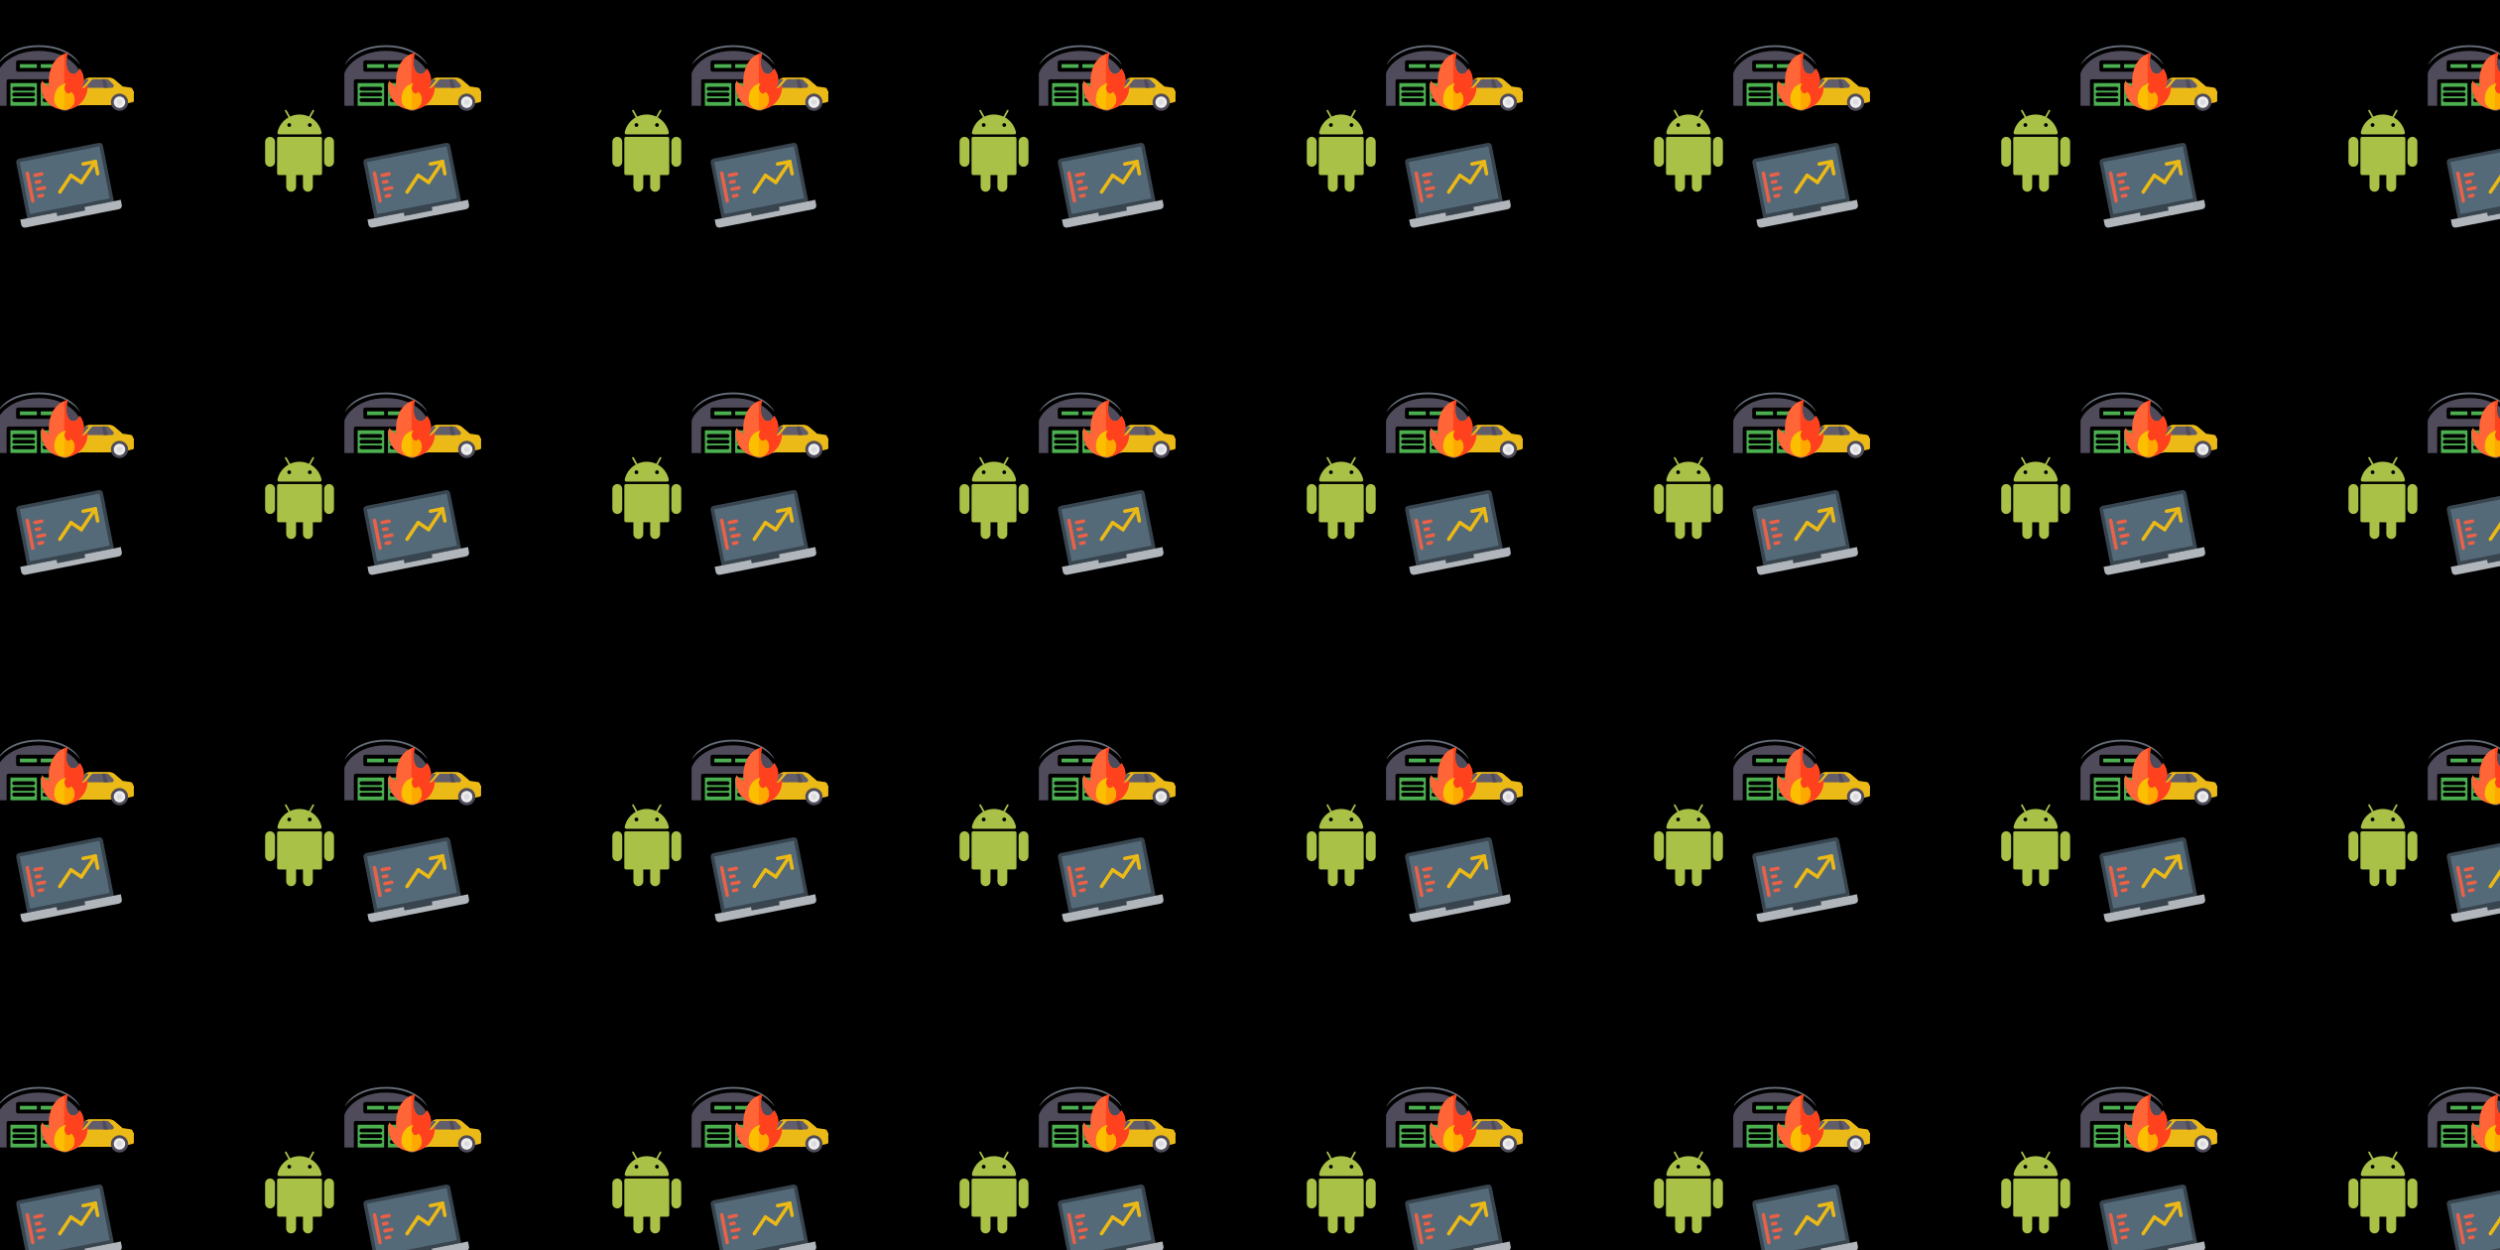 <svg xmlns="http://www.w3.org/2000/svg" xmlns:xlink="http://www.w3.org/1999/xlink" xmlns:fi="http://pattern.flaticon.com/" x="0" y="0" width="2160" height="1080" viewBox="0 0 2520 1260"><rect x="0px" y="0px" width="100%" height="100%" opacity="1" fill="#000000"/><defs><g transform="matrix(0.2 0 0 0.2 260.652 110.655)" id="L1_58"><path d="M311.358,136.395H101.779c-4.662,0-8.441,3.779-8.441,8.441v175.749   c0,4.662,3.779,8.441,8.441,8.441h37.363v59.228c0,13.742,11.14,24.883,24.883,24.883l0,0c13.742,0,24.883-11.14,24.883-24.883   v-59.228h34.803v59.228c0,13.742,11.14,24.883,24.883,24.883l0,0c13.742,0,24.883-11.14,24.883-24.883v-59.228h37.882   c4.662,0,8.441-3.779,8.441-8.441V144.836C319.799,140.174,316.02,136.395,311.358,136.395z" fill="#aac148"/><path d="M57.856,136.354L57.856,136.354c-13.742,0-24.883,11.14-24.883,24.883v101.065   c0,13.742,11.14,24.883,24.883,24.883l0,0c13.742,0,24.883-11.14,24.883-24.883V161.237   C82.738,147.495,71.598,136.354,57.856,136.354z" fill="#aac148"/><path d="M355.281,136.354L355.281,136.354c-13.742,0-24.883,11.14-24.883,24.883v101.065   c0,13.742,11.14,24.883,24.883,24.883l0,0c13.742,0,24.883-11.14,24.883-24.883V161.237   C380.164,147.495,369.024,136.354,355.281,136.354z" fill="#aac148"/><path d="M103.475,124.069h205.692c5.366,0,9.368-4.943,8.266-10.195   c-6.804-32.428-27.45-59.756-55.465-75.543l17.584-31.727c1.19-2.148,0.414-4.855-1.734-6.045   c-2.153-1.193-4.856-0.414-6.046,1.734l-17.717,31.966c-14.511-6.734-30.683-10.495-47.734-10.495   c-17.052,0-33.224,3.761-47.735,10.495L140.869,2.292c-1.191-2.149-3.898-2.924-6.045-1.734c-2.148,1.19-2.924,3.897-1.734,6.045   l17.584,31.727c-28.015,15.788-48.661,43.115-55.465,75.544C94.106,119.126,98.108,124.069,103.475,124.069z M267.697,76.786   c0,5.282-4.282,9.565-9.565,9.565c-5.282,0-9.565-4.282-9.565-9.565c0-5.282,4.282-9.565,9.565-9.565   C263.415,67.221,267.697,71.504,267.697,76.786z M154.508,67.221c5.282,0,9.565,4.282,9.565,9.565c0,5.282-4.282,9.565-9.565,9.565   c-5.282,0-9.565-4.282-9.565-9.565C144.943,71.504,149.225,67.221,154.508,67.221z" fill="#aac148"/></g><g transform="matrix(0.198 -0.039 0.039 0.198 5.421 145.338)" id="L1_60"><path d="M185.379,384v17.655h141.241V384H476.69V101.517c0-9.754-7.901-17.655-17.655-17.655H52.966   c-9.754,0-17.655,7.901-17.655,17.655V384H185.379z" fill="#38454f"/><path d="M52.966,366.345 459.034,366.345 459.034,101.517 52.966,101.517z" fill="#546a79"/><g><path d="M423.724,242.759c-4.873,0-8.828-3.955-8.828-8.828v-61.793c0-4.873,3.955-8.828,8.828-8.828    c4.873,0,8.828,3.955,8.828,8.828v61.793C432.552,238.804,428.597,242.759,423.724,242.759" fill="#ecba16"/><path d="M423.724,180.966h-61.793c-4.873,0-8.828-3.955-8.828-8.828c0-4.873,3.955-8.828,8.828-8.828    h61.793c4.873,0,8.828,3.955,8.828,8.828C432.552,177.011,428.597,180.966,423.724,180.966" fill="#ecba16"/></g><g><path d="M79.448,313.379c-4.873,0-8.828-3.955-8.828-8.828V163.31c0-4.873,3.955-8.828,8.828-8.828    c4.873,0,8.828,3.955,8.828,8.828v141.241C88.276,309.425,84.321,313.379,79.448,313.379" fill="#ea6148"/><path d="M150.069,189.793h-35.31c-4.873,0-8.828-3.955-8.828-8.828s3.955-8.828,8.828-8.828h35.31    c4.873,0,8.828,3.955,8.828,8.828S154.942,189.793,150.069,189.793" fill="#ea6148"/><path d="M132.414,225.103h-17.655c-4.873,0-8.828-3.955-8.828-8.828c0-4.873,3.955-8.828,8.828-8.828    h17.655c4.873,0,8.828,3.955,8.828,8.828C141.241,221.149,137.287,225.103,132.414,225.103" fill="#ea6148"/><path d="M150.069,260.414h-35.31c-4.873,0-8.828-3.955-8.828-8.828s3.955-8.828,8.828-8.828h35.31    c4.873,0,8.828,3.955,8.828,8.828S154.942,260.414,150.069,260.414" fill="#ea6148"/><path d="M132.414,295.724h-17.655c-4.873,0-8.828-3.955-8.828-8.828s3.955-8.828,8.828-8.828h17.655    c4.873,0,8.828,3.955,8.828,8.828S137.287,295.724,132.414,295.724" fill="#ea6148"/></g><path d="M326.621,384v17.655H185.379V384H0v26.483c0,9.754,7.901,17.655,17.655,17.655h476.69   c9.754,0,17.655-7.901,17.655-17.655V384H326.621z" fill="#b0b6bb"/><g><path d="M220.69,295.724c-2.26,0-4.52-0.865-6.241-2.586c-3.452-3.452-3.452-9.031,0-12.482l70.621-70.621    c3.452-3.452,9.031-3.452,12.482,0s3.452,9.031,0,12.482l-70.621,70.621C225.209,294.859,222.95,295.724,220.69,295.724" fill="#ecba16"/><path d="M335.448,269.241c-2.26,0-4.52-0.865-6.241-2.586l-44.138-44.138    c-3.452-3.452-3.452-9.031,0-12.482c3.452-3.452,9.031-3.452,12.482,0l44.138,44.138c3.452,3.452,3.452,9.031,0,12.482    C339.968,268.376,337.708,269.241,335.448,269.241" fill="#ecba16"/><path d="M335.448,269.241c-2.26,0-4.52-0.865-6.241-2.586c-3.452-3.452-3.452-9.031,0-12.482l88.276-88.276    c3.452-3.452,9.031-3.452,12.482,0s3.452,9.031,0,12.482l-88.276,88.276C339.968,268.376,337.708,269.241,335.448,269.241" fill="#ecba16"/></g></g><g transform="matrix(-0.164 0 0 0.164 134.924 53.076)" id="L1_65"><path d="M489.798,239.613c-16.627-10.241-70.258-23.335-145.52-23.335l-39.756-46.38  c-8.385-9.782-20.627-15.413-33.511-15.413H152.008c-12.644,0-24.87,4.523-34.47,12.751L70.624,207.45l-50.039,7.148  c-7.106,1.015-12.889,6.231-14.63,13.195l-5.95,23.794l132.415,61.792h370.755v-49.903  C503.173,253.717,498.107,244.732,489.798,239.613z" fill="#ecba16"/><path d="M503.173,269.241c0-17.655-26.482-35.31-150.067-35.31H8.831c-4.875,0-8.827,3.953-8.827,8.827  v52.965l167.725,26.482h335.445V269.241z" fill="#ecba16"/><path d="M503.173,304.551H89.244l-78.5-17.443c-4.715-1.035-9.474,1.935-10.535,6.702  c-1.052,4.759,1.949,9.474,6.707,10.53l79.447,17.655c0.629,0.142,1.267,0.211,1.913,0.211h414.894c4.879,0,8.828-3.953,8.828-8.827  C511.999,308.504,508.052,304.551,503.173,304.551z" fill="#ecba16"/><circle cx="423" cy="304" r="44" fill="#ededee"/><path d="M423.725,357.516c-29.207,0-52.965-23.758-52.965-52.965c0-29.207,23.758-52.965,52.965-52.965  s52.965,23.758,52.965,52.965C476.69,333.758,452.932,357.516,423.725,357.516z M423.725,269.241  c-19.473,0-35.31,15.837-35.31,35.31c0,19.473,15.837,35.31,35.31,35.31s35.31-15.836,35.31-35.31  C459.035,285.078,443.199,269.241,423.725,269.241z" fill="#504b5a"/><circle cx="423" cy="304" r="17" fill="#dcdbde"/><circle cx="88" cy="304" r="44" fill="#ededee"/><path d="M88.279,357.516c-29.207,0-52.965-23.758-52.965-52.965c0-29.207,23.758-52.965,52.965-52.965  s52.965,23.758,52.965,52.965C141.243,333.758,117.485,357.516,88.279,357.516z M88.279,269.241c-19.473,0-35.31,15.837-35.31,35.31  c0,19.473,15.837,35.31,35.31,35.31s35.31-15.836,35.31-35.31C123.589,285.078,107.752,269.241,88.279,269.241z" fill="#504b5a"/><circle cx="88" cy="304" r="17" fill="#dcdbde"/><g><path d="M353.105,286.896H167.728c-4.875,0-8.827-3.953-8.827-8.827l0,0c0-4.875,3.953-8.827,8.827-8.827   h185.377c4.875,0,8.827,3.952,8.827,8.827l0,0C361.933,282.945,357.98,286.896,353.105,286.896z" fill="#ecba16"/><path d="M503.173,286.896h-8.827c-4.875,0-8.828-3.953-8.828-8.827l0,0c0-4.875,3.953-8.827,8.828-8.827   h8.827c4.875,0,8.827,3.952,8.827,8.827l0,0C512,282.945,508.048,286.896,503.173,286.896z" fill="#ecba16"/></g><path d="M70.624,207.449l46.914-40.214c9.6-8.228,21.826-12.751,34.47-12.751h119.003  c12.885,0,25.125,5.63,33.511,15.413l39.756,46.38H135.276c-7.78,0-15.546-0.643-23.221-1.922L70.624,207.449z" fill="#ecba16"/><path d="M261.294,169.664c-3.354-4.025-8.323-6.352-13.563-6.352h-81.524c-4.682,0-9.173,1.86-12.483,5.171  l-26.482,26.482c-2.341,2.341-3.657,5.516-3.657,8.827l0,0c0,6.894,5.589,12.484,12.484,12.484h154.647  c3.742,0,5.786-4.365,3.391-7.24L261.294,169.664z" fill="#625d6b"/><path d="M185.381,216.276 158.898,216.276 176.553,163.312 194.208,163.312z" fill="#504b5a"/><path d="M493.697,242.759h-8.181c-4.875,0-8.827,3.952-8.827,8.827s3.953,8.827,8.827,8.827h17.261  C502.011,253.548,498.814,247.337,493.697,242.759z" fill="#ededee"/><path d="M304.522,169.897c-2.115-2.468-4.48-4.669-7.036-6.585H283.08c-3.742,0-5.786,4.364-3.391,7.24  l32.813,39.374c3.354,4.025,8.323,6.352,13.562,6.352h18.213L304.522,169.897z" fill="#625d6b"/><path d="M0.004,242.759v8.827h17.655c4.875,0,8.827-3.952,8.827-8.827s-3.953-8.827-8.827-8.827H8.831  C3.955,233.931,0.004,237.884,0.004,242.759z" fill="#ecba16"/></g><g transform="matrix(0.179 0 0 0.179 -6.689 30.281)" id="L1_66"><path d="M484.985,205.994l-67.998-52.999l-86.997-35.999l-68.998-10h-38.999l-128.996,33l-77.998,81.341  c0,0,0,207.65,0,212.649l485.984,4.672V227.993L484.985,205.994z" fill="#504b5a"/><rect x="86px" y="289px" width="336px" height="149px" fill="#4caf50"/><rect x="139px" y="178px" width="231px" height="43px" fill="#4caf50"/><path d="M460.986,140.996l-59.498-33.999L298.491,78.498l-59.998-6l-59.999,9l-81.998,25.5l-61.998,51.499  l-19.499,32.999l3,25.5l73.498-66.498l52.998-21.5l69.498-15.5l79.498-1l77.169,12c0,0,50.983,32.874,52.655,33.437  s74.669,56.061,74.669,56.061l3-25.999L460.986,140.996z" fill="#656d78"/><path d="M497.297,167.667c-7.64-11.265-21.529-28.296-44.186-45.499c-34.999-26.546-97.591-58.17-197.119-58.17  c-99.536,0-162.127,31.625-197.111,58.17C18.273,152.98,0,187.775,0,202.65v42.686v149.308v42.686  c0,5.875,4.773,10.656,10.664,10.656h74.669h170.659l0,0h170.651h74.685c5.875,0,10.656-4.781,10.656-10.656v-42.686V245.336V202.65  C511.984,194.15,506.64,181.401,497.297,167.667z M71.779,139.152c32.366-24.546,90.607-53.811,184.213-53.811  c93.607,0,151.84,29.265,184.213,53.811c30.219,22.937,44.343,46.342,48.812,57.545c-8.141-10.796-19.718-23.796-35.562-36.921  c-35.155-29.093-97.966-63.779-197.463-63.779c-99.504,0-162.299,34.687-197.462,63.779c-15.851,13.125-27.413,26.125-35.554,36.921  C27.437,185.494,41.554,162.089,71.779,139.152z M245.328,426.643H95.997V298.647h149.332v127.996H245.328z M266.656,426.643  V298.647h149.331v127.996H266.656z M490.641,426.643h-53.312V287.991c0-5.89-4.781-10.655-10.687-10.655h-170.65l0,0H85.333  c-5.89,0-10.671,4.766-10.671,10.655v138.652H21.335V245.336c0-5.75,12.703-37.593,50.795-69.123  c32.46-26.874,90.708-58.873,183.861-58.873c93.154,0,151.402,31.999,183.869,58.873c38.094,31.53,50.78,63.373,50.78,69.123  v181.307H490.641z"/><path d="M117.332,373.332h106.661c5.891,0,10.664-4.781,10.664-10.687c0-5.875-4.773-10.656-10.664-10.656H117.332  c-5.89,0-10.671,4.781-10.671,10.656C106.661,368.551,111.442,373.332,117.332,373.332z"/><path d="M117.332,341.334h106.661c5.891,0,10.664-4.781,10.664-10.688c0-5.875-4.773-10.656-10.664-10.656H117.332  c-5.89,0-10.671,4.781-10.671,10.656C106.661,336.553,111.442,341.334,117.332,341.334z"/><path d="M117.332,405.332h106.661c5.891,0,10.664-4.781,10.664-10.688c0-5.875-4.773-10.656-10.664-10.656H117.332  c-5.89,0-10.671,4.781-10.671,10.656C106.661,400.551,111.442,405.332,117.332,405.332z"/><path d="M394.644,351.989H287.991c-5.89,0-10.655,4.781-10.655,10.656c0,5.905,4.766,10.687,10.655,10.687h106.653  c5.906,0,10.688-4.781,10.688-10.687C405.332,356.77,400.551,351.989,394.644,351.989z"/><path d="M394.644,319.99H287.991c-5.89,0-10.655,4.781-10.655,10.656c0,5.906,4.766,10.688,10.655,10.688h106.653  c5.906,0,10.688-4.781,10.688-10.688C405.332,324.771,400.551,319.99,394.644,319.99z"/><path d="M394.644,383.988H287.991c-5.89,0-10.655,4.781-10.655,10.656c0,5.906,4.766,10.688,10.655,10.688h106.653  c5.906,0,10.688-4.781,10.688-10.688C405.332,388.769,400.551,383.988,394.644,383.988z"/><path d="M373.332,170.651H138.66c-5.891,0-10.664,4.781-10.664,10.687v42.655c0,5.891,4.773,10.656,10.664,10.656h234.672  c5.875,0,10.656-4.766,10.656-10.656v-42.655C383.988,175.432,379.207,170.651,373.332,170.651z M149.331,191.994h95.997v21.343  h-95.997L149.331,191.994L149.331,191.994z M362.645,213.337h-95.989v-21.343h95.989V213.337z"/></g><g transform="matrix(0.112 0 0 0.112 36.23 53.23)" id="L1_67"><path d="M54.211,249.7c0,0,20.228,29.717,62.624,54.871c0,0-30.705-259.502,169.358-304.571  c-51.257,188.121,65.2,241.174,107.651,141.786c70.893,94.651,17.066,177.229,17.066,177.229  c29.069,4.188,53.487-27.57,53.487-27.57c0.218,3.912,0.34,7.851,0.34,11.818C464.738,418.545,371.283,512,256,512  S47.262,418.545,47.262,303.262C47.262,284.744,49.686,266.794,54.211,249.7z" fill="#ff6536"/><path d="M464.398,291.445c0,0-24.418,31.758-53.487,27.57c0,0,53.827-82.578-17.066-177.229  C351.394,241.174,234.937,188.121,286.194,0C275.479,2.414,265.431,5.447,256,9.018V512c115.283,0,208.738-93.455,208.738-208.738  C464.738,299.295,464.616,295.357,464.398,291.445z" fill="#ff421d"/><path d="M164.456,420.456C164.456,471.014,205.442,512,256,512s91.544-40.986,91.544-91.544  c0-27.061-11.741-51.379-30.408-68.138c-35.394,48.085-85.832-24.856-46.524-78.122  C270.612,274.196,164.456,287.499,164.456,420.456z" fill="#fbbf00"/><path d="M347.544,420.456c0-27.061-11.741-51.379-30.408-68.138c-35.394,48.085-85.832-24.856-46.524-78.122  c0,0-5.768,0.725-14.612,3.516V512C306.558,512,347.544,471.014,347.544,420.456z" fill="#ffa900"/></g></defs><g fi:class="KUsePattern"><pattern id="pattern_L1_58" width="350" height="350" patternUnits="userSpaceOnUse"><use xlink:href="#L1_58" x="-350" y="-350"/><use xlink:href="#L1_58" x="0" y="-350"/><use xlink:href="#L1_58" x="350" y="-350"/><use xlink:href="#L1_58" x="-350" y="0"/><use xlink:href="#L1_58" x="0" y="0"/><use xlink:href="#L1_58" x="350" y="0"/><use xlink:href="#L1_58" x="-350" y="350"/><use xlink:href="#L1_58" x="0" y="350"/><use xlink:href="#L1_58" x="350" y="350"/></pattern><rect x="0" y="0" width="100%" height="100%" fill="url(#pattern_L1_58)"/></g><g fi:class="KUsePattern"><pattern id="pattern_L1_60" width="350" height="350" patternUnits="userSpaceOnUse"><use xlink:href="#L1_60" x="-350" y="-350"/><use xlink:href="#L1_60" x="0" y="-350"/><use xlink:href="#L1_60" x="350" y="-350"/><use xlink:href="#L1_60" x="-350" y="0"/><use xlink:href="#L1_60" x="0" y="0"/><use xlink:href="#L1_60" x="350" y="0"/><use xlink:href="#L1_60" x="-350" y="350"/><use xlink:href="#L1_60" x="0" y="350"/><use xlink:href="#L1_60" x="350" y="350"/></pattern><rect x="0" y="0" width="100%" height="100%" fill="url(#pattern_L1_60)"/></g><g fi:class="KUsePattern"><pattern id="pattern_L1_66" width="350" height="350" patternUnits="userSpaceOnUse"><use xlink:href="#L1_66" x="-350" y="-350"/><use xlink:href="#L1_66" x="0" y="-350"/><use xlink:href="#L1_66" x="350" y="-350"/><use xlink:href="#L1_66" x="-350" y="0"/><use xlink:href="#L1_66" x="0" y="0"/><use xlink:href="#L1_66" x="350" y="0"/><use xlink:href="#L1_66" x="-350" y="350"/><use xlink:href="#L1_66" x="0" y="350"/><use xlink:href="#L1_66" x="350" y="350"/></pattern><rect x="0" y="0" width="100%" height="100%" fill="url(#pattern_L1_66)"/></g><g fi:class="KUsePattern"><pattern id="pattern_L1_65" width="350" height="350" patternUnits="userSpaceOnUse"><use xlink:href="#L1_65" x="-350" y="-350"/><use xlink:href="#L1_65" x="0" y="-350"/><use xlink:href="#L1_65" x="350" y="-350"/><use xlink:href="#L1_65" x="-350" y="0"/><use xlink:href="#L1_65" x="0" y="0"/><use xlink:href="#L1_65" x="350" y="0"/><use xlink:href="#L1_65" x="-350" y="350"/><use xlink:href="#L1_65" x="0" y="350"/><use xlink:href="#L1_65" x="350" y="350"/></pattern><rect x="0" y="0" width="100%" height="100%" fill="url(#pattern_L1_65)"/></g><g fi:class="KUsePattern"><pattern id="pattern_L1_67" width="350" height="350" patternUnits="userSpaceOnUse"><use xlink:href="#L1_67" x="-350" y="-350"/><use xlink:href="#L1_67" x="0" y="-350"/><use xlink:href="#L1_67" x="350" y="-350"/><use xlink:href="#L1_67" x="-350" y="0"/><use xlink:href="#L1_67" x="0" y="0"/><use xlink:href="#L1_67" x="350" y="0"/><use xlink:href="#L1_67" x="-350" y="350"/><use xlink:href="#L1_67" x="0" y="350"/><use xlink:href="#L1_67" x="350" y="350"/></pattern><rect x="0" y="0" width="100%" height="100%" fill="url(#pattern_L1_67)"/></g></svg>